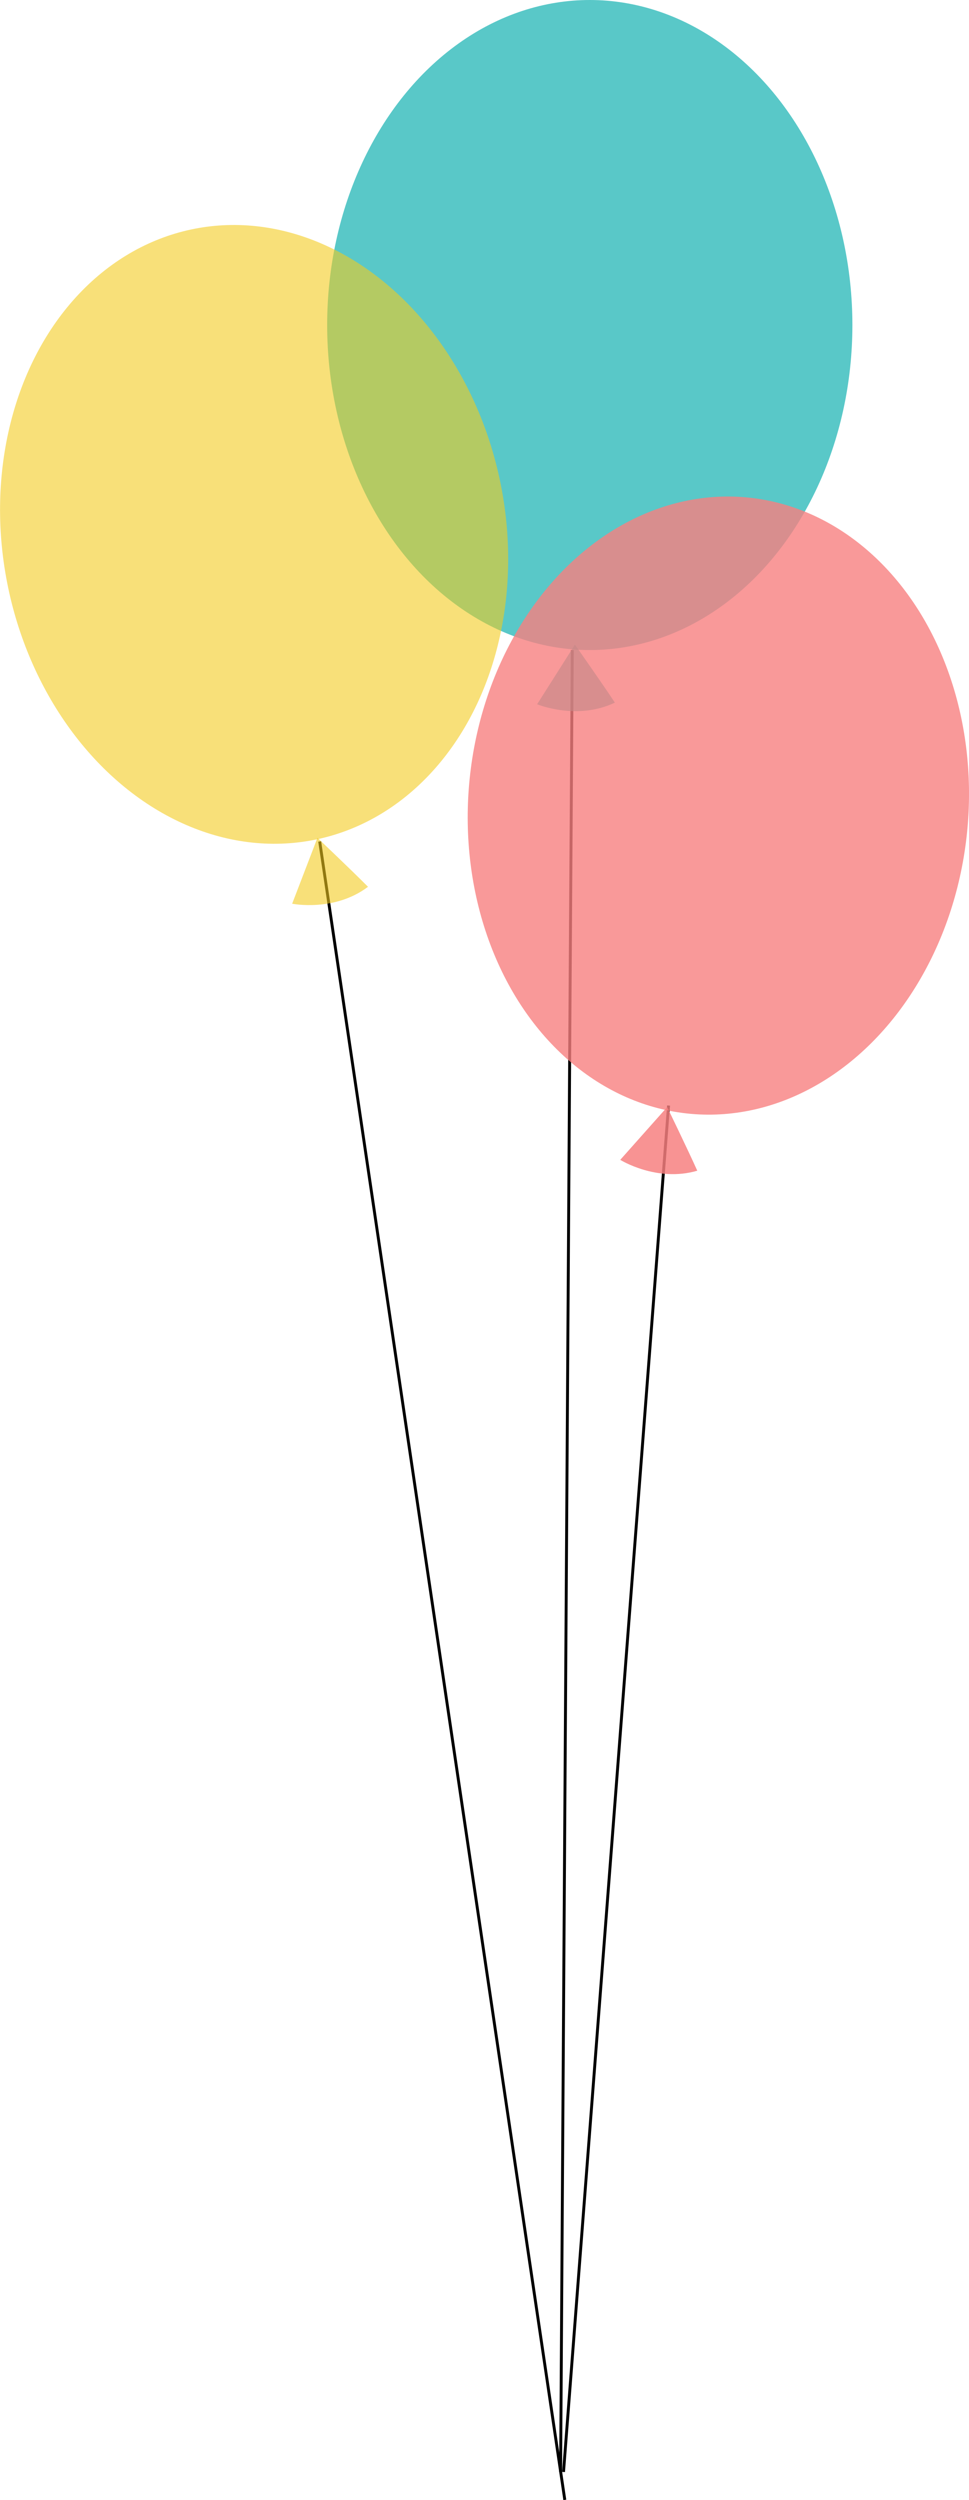 <?xml version="1.0" encoding="UTF-8"?>
<svg id="Calque_2" data-name="Calque 2" xmlns="http://www.w3.org/2000/svg" viewBox="0 0 83.02 214.07">
  <g id="Calque_1-2" data-name="Calque 1">
    <line x1="49.03" y1="55.66" x2="48.03" y2="211.66" style="fill: #000; stroke: #000; stroke-miterlimit: 10; stroke-width: .25px;"/>
    <line x1="27.39" y1="72.05" x2="48.39" y2="214.05" style="fill: #000; stroke: #000; stroke-miterlimit: 10; stroke-width: .25px;"/>
    <line x1="57.28" y1="94.66" x2="48.28" y2="211.66" style="fill: #000; stroke: #000; stroke-miterlimit: 10; stroke-width: .25px;"/>
    <g style="opacity: .65;">
      <path d="M49.26,55.19l-3.24,5.11s3.4,1.42,6.66-.14c-1.13-1.71-3.42-4.96-3.42-4.96Z" style="fill: #0aa; stroke-width: 0px;"/>
    </g>
    <g style="opacity: .65;">
      <ellipse cx="50.53" cy="27.83" rx="22.5" ry="27.83" style="fill: #0aa; stroke-width: 0px;"/>
    </g>
    <g style="opacity: .59;">
      <path d="M27.2,71.73l-2.17,5.65s3.61.73,6.5-1.45c-1.44-1.45-4.33-4.19-4.33-4.19Z" style="fill: #f4cb1c; stroke-width: 0px;"/>
    </g>
    <g style="opacity: .59;">
      <ellipse cx="21.77" cy="45.76" rx="21.56" ry="26.66" transform="translate(-8.33 4.99) rotate(-11)" style="fill: #f4cb1c; stroke-width: 0px;"/>
    </g>
    <g style="opacity: .84;">
      <path d="M57.16,94.79l-4.02,4.52s3.12,1.95,6.6.93c-.84-1.87-2.58-5.45-2.58-5.45Z" style="fill: #f77f7f; stroke-width: 0px;"/>
    </g>
    <g style="opacity: .8;">
      <ellipse cx="61.54" cy="68.98" rx="26.5" ry="21.43" transform="translate(-12.67 124.09) rotate(-84.86)" style="fill: #f77f7f; stroke-width: 0px;"/>
    </g>
  </g>
</svg>
